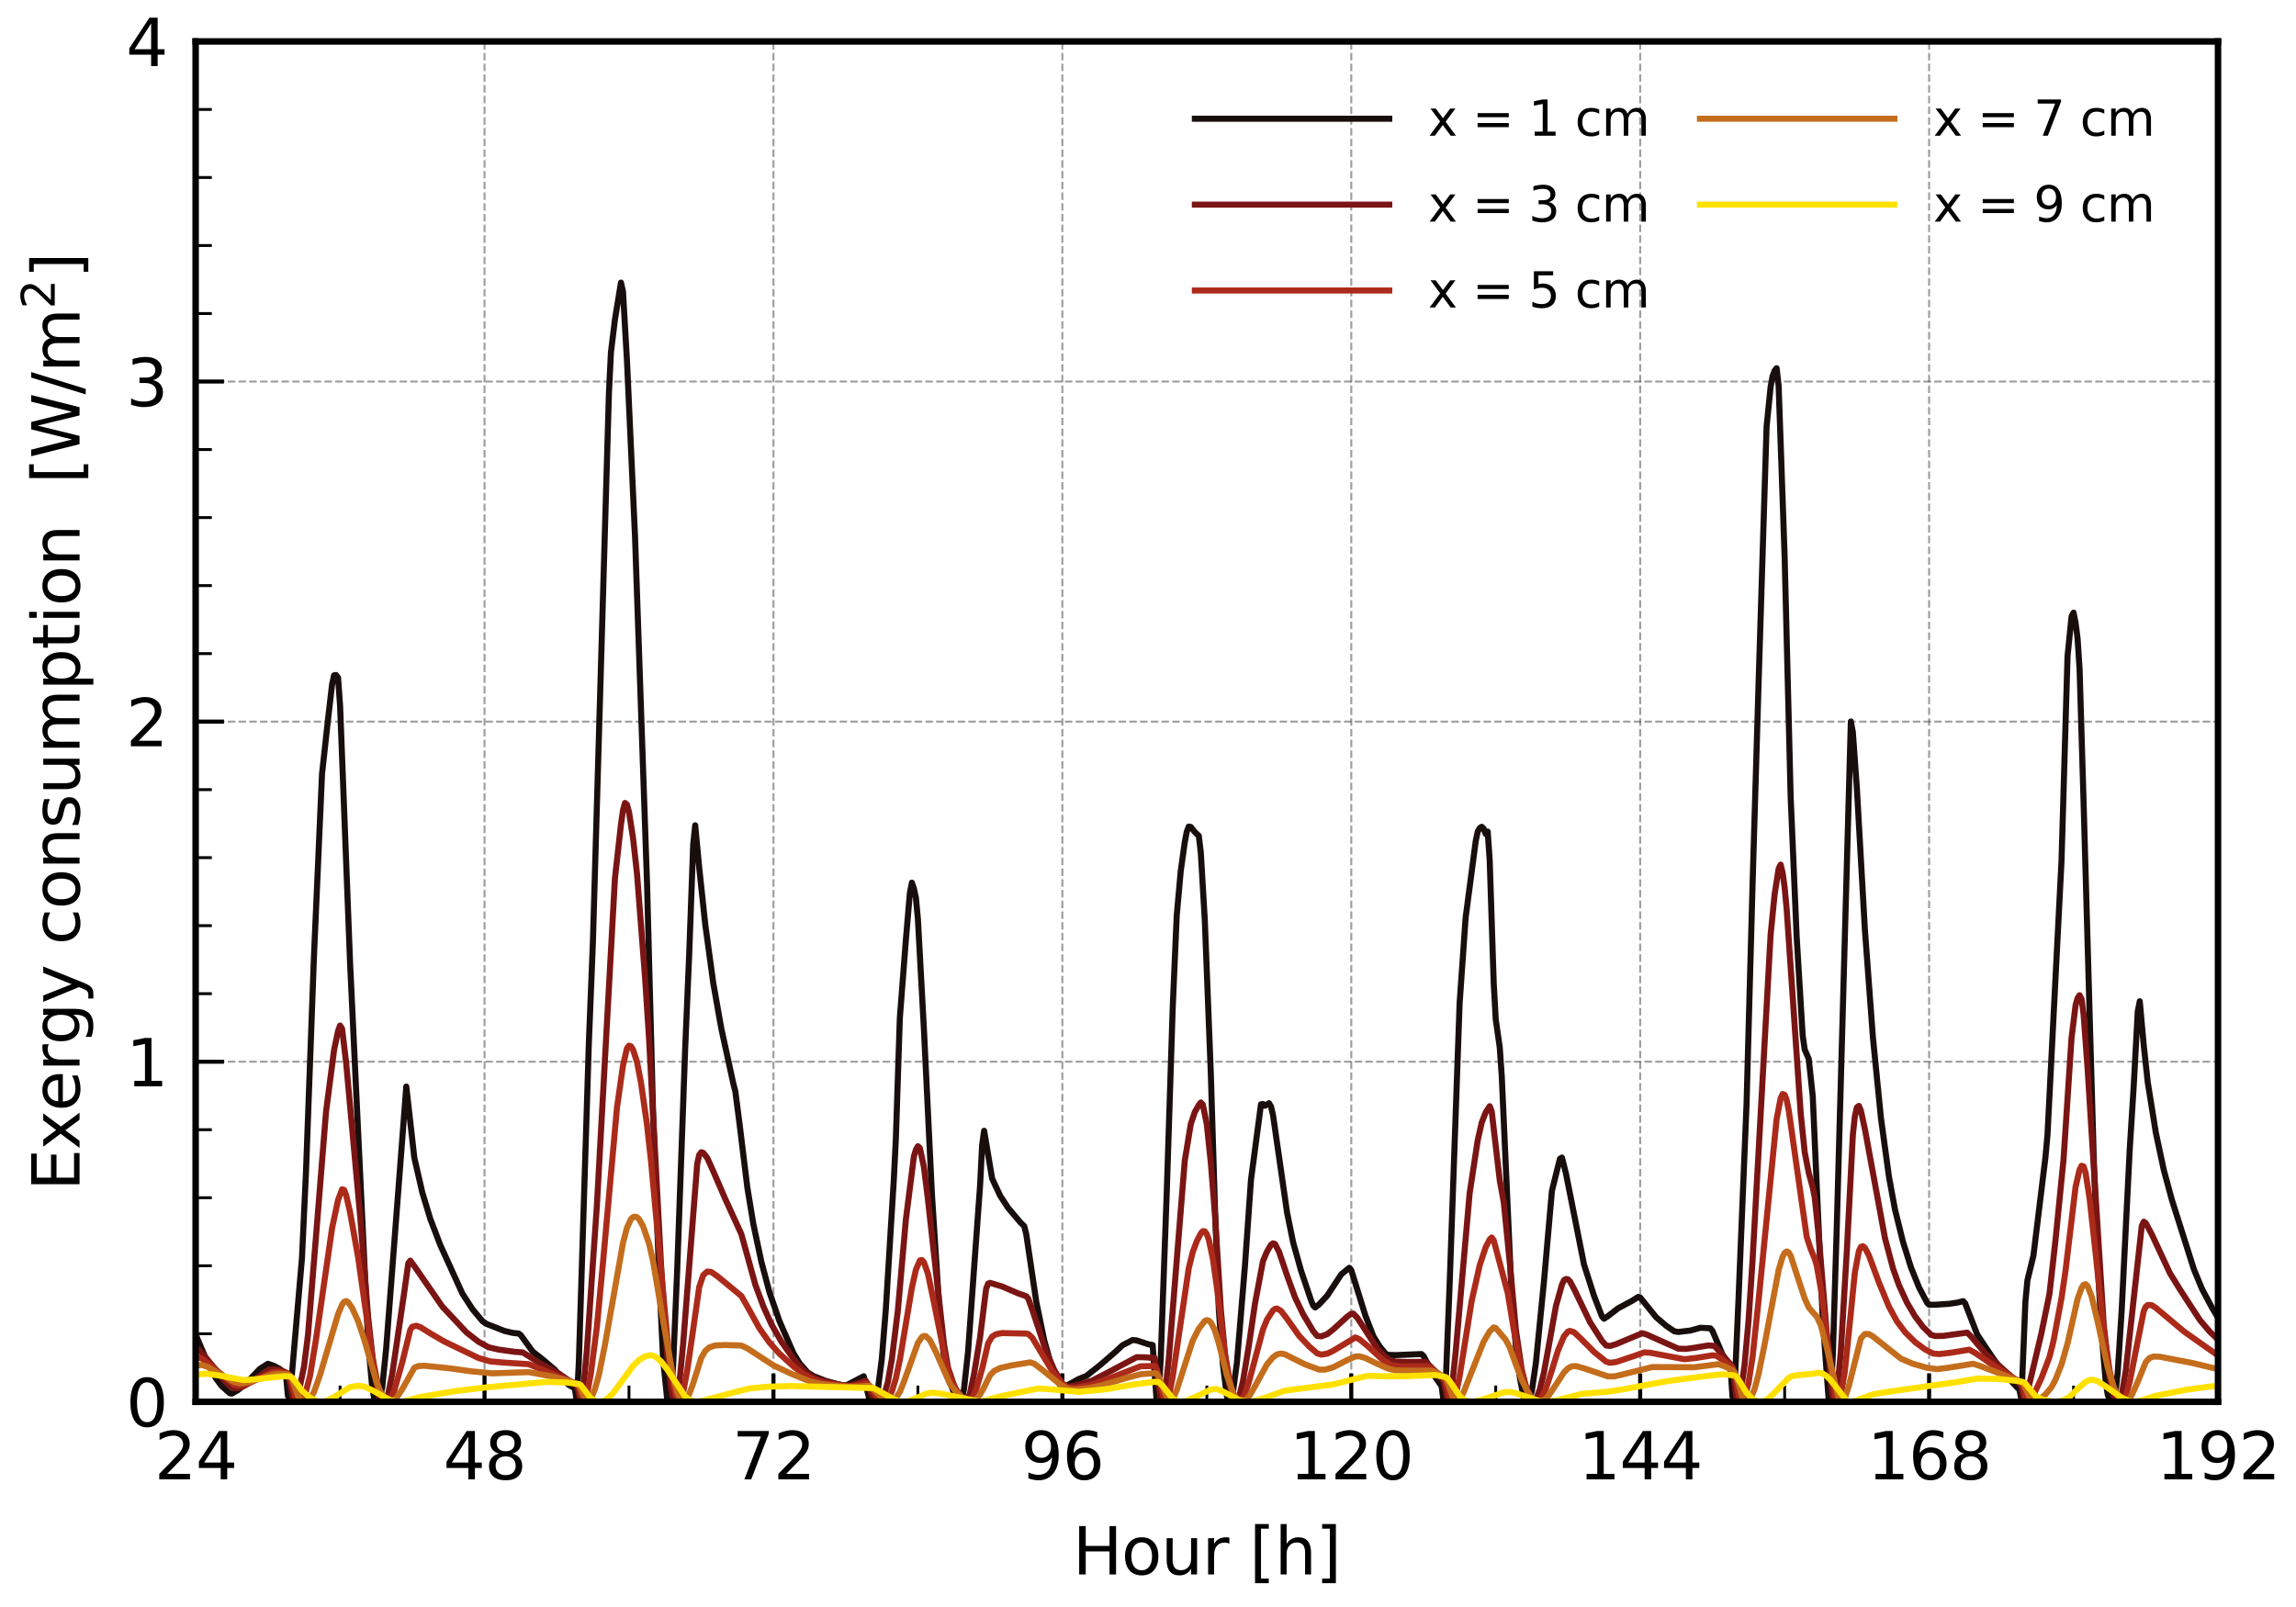 <?xml version="1.0" encoding="utf-8" standalone="no"?>
<!DOCTYPE svg PUBLIC "-//W3C//DTD SVG 1.1//EN"
  "http://www.w3.org/Graphics/SVG/1.1/DTD/svg11.dtd">
<svg xmlns:xlink="http://www.w3.org/1999/xlink" width="283.465pt" height="198.425pt" viewBox="0 0 283.465 198.425" xmlns="http://www.w3.org/2000/svg" version="1.1">
 <defs>
  <style type="text/css">*{stroke-linejoin: round; stroke-linecap: butt}</style>
 </defs>
 <g id="figure_1">
  <g id="patch_1">
   <path d="M 0 198.425 
L 283.465 198.425 
L 283.465 0 
L 0 0 
z
" style="fill: #ffffff"/>
  </g>
  <g id="axes_1">
   <g id="patch_2">
    <path d="M 24.152 173.085 
L 273.837 173.085 
L 273.837 5.12 
L 24.152 5.12 
z
" style="fill: #ffffff"/>
   </g>
   <g id="matplotlib.axis_1">
    <g id="xtick_1">
     <g id="line2d_1">
      <path d="M 24.152 173.085 
L 24.152 5.12 
" clip-path="url(#paaadee3ea1)" style="fill: none; stroke-dasharray: 0.925,0.4; stroke-dashoffset: 0; stroke: #404040; stroke-opacity: 0.5; stroke-width: 0.25"/>
     </g>
     <g id="line2d_2">
      <defs>
       <path id="mb6e9f358f8" d="M 0 0 
L 0 -3.5 
" style="stroke: #000000; stroke-width: 0.5"/>
      </defs>
      <g>
       <use xlink:href="#mb6e9f358f8" x="24.152" y="173.085" style="stroke: #000000; stroke-width: 0.5"/>
      </g>
     </g>
     <g id="text_1">
      <!-- 24 -->
      <g transform="translate(19.062 182.664) scale(0.08 -0.08)">
       <defs>
        <path id="DejaVuSans-32" d="M 1228 531 
L 3431 531 
L 3431 0 
L 469 0 
L 469 531 
Q 828 903 1448 1529 
Q 2069 2156 2228 2338 
Q 2531 2678 2651 2914 
Q 2772 3150 2772 3378 
Q 2772 3750 2511 3984 
Q 2250 4219 1831 4219 
Q 1534 4219 1204 4116 
Q 875 4013 500 3803 
L 500 4441 
Q 881 4594 1212 4672 
Q 1544 4750 1819 4750 
Q 2544 4750 2975 4387 
Q 3406 4025 3406 3419 
Q 3406 3131 3298 2873 
Q 3191 2616 2906 2266 
Q 2828 2175 2409 1742 
Q 1991 1309 1228 531 
z
" transform="scale(0.016)"/>
        <path id="DejaVuSans-34" d="M 2419 4116 
L 825 1625 
L 2419 1625 
L 2419 4116 
z
M 2253 4666 
L 3047 4666 
L 3047 1625 
L 3713 1625 
L 3713 1100 
L 3047 1100 
L 3047 0 
L 2419 0 
L 2419 1100 
L 313 1100 
L 313 1709 
L 2253 4666 
z
" transform="scale(0.016)"/>
       </defs>
       <use xlink:href="#DejaVuSans-32"/>
       <use xlink:href="#DejaVuSans-34" x="63.623"/>
      </g>
     </g>
    </g>
    <g id="xtick_2">
     <g id="line2d_3">
      <path d="M 59.821 173.085 
L 59.821 5.12 
" clip-path="url(#paaadee3ea1)" style="fill: none; stroke-dasharray: 0.925,0.4; stroke-dashoffset: 0; stroke: #404040; stroke-opacity: 0.5; stroke-width: 0.25"/>
     </g>
     <g id="line2d_4">
      <g>
       <use xlink:href="#mb6e9f358f8" x="59.821" y="173.085" style="stroke: #000000; stroke-width: 0.5"/>
      </g>
     </g>
     <g id="text_2">
      <!-- 48 -->
      <g transform="translate(54.731 182.664) scale(0.08 -0.08)">
       <defs>
        <path id="DejaVuSans-38" d="M 2034 2216 
Q 1584 2216 1326 1975 
Q 1069 1734 1069 1313 
Q 1069 891 1326 650 
Q 1584 409 2034 409 
Q 2484 409 2743 651 
Q 3003 894 3003 1313 
Q 3003 1734 2745 1975 
Q 2488 2216 2034 2216 
z
M 1403 2484 
Q 997 2584 770 2862 
Q 544 3141 544 3541 
Q 544 4100 942 4425 
Q 1341 4750 2034 4750 
Q 2731 4750 3128 4425 
Q 3525 4100 3525 3541 
Q 3525 3141 3298 2862 
Q 3072 2584 2669 2484 
Q 3125 2378 3379 2068 
Q 3634 1759 3634 1313 
Q 3634 634 3220 271 
Q 2806 -91 2034 -91 
Q 1263 -91 848 271 
Q 434 634 434 1313 
Q 434 1759 690 2068 
Q 947 2378 1403 2484 
z
M 1172 3481 
Q 1172 3119 1398 2916 
Q 1625 2713 2034 2713 
Q 2441 2713 2670 2916 
Q 2900 3119 2900 3481 
Q 2900 3844 2670 4047 
Q 2441 4250 2034 4250 
Q 1625 4250 1398 4047 
Q 1172 3844 1172 3481 
z
" transform="scale(0.016)"/>
       </defs>
       <use xlink:href="#DejaVuSans-34"/>
       <use xlink:href="#DejaVuSans-38" x="63.623"/>
      </g>
     </g>
    </g>
    <g id="xtick_3">
     <g id="line2d_5">
      <path d="M 95.491 173.085 
L 95.491 5.12 
" clip-path="url(#paaadee3ea1)" style="fill: none; stroke-dasharray: 0.925,0.4; stroke-dashoffset: 0; stroke: #404040; stroke-opacity: 0.5; stroke-width: 0.25"/>
     </g>
     <g id="line2d_6">
      <g>
       <use xlink:href="#mb6e9f358f8" x="95.491" y="173.085" style="stroke: #000000; stroke-width: 0.5"/>
      </g>
     </g>
     <g id="text_3">
      <!-- 72 -->
      <g transform="translate(90.401 182.664) scale(0.08 -0.08)">
       <defs>
        <path id="DejaVuSans-37" d="M 525 4666 
L 3525 4666 
L 3525 4397 
L 1831 0 
L 1172 0 
L 2766 4134 
L 525 4134 
L 525 4666 
z
" transform="scale(0.016)"/>
       </defs>
       <use xlink:href="#DejaVuSans-37"/>
       <use xlink:href="#DejaVuSans-32" x="63.623"/>
      </g>
     </g>
    </g>
    <g id="xtick_4">
     <g id="line2d_7">
      <path d="M 131.16 173.085 
L 131.16 5.12 
" clip-path="url(#paaadee3ea1)" style="fill: none; stroke-dasharray: 0.925,0.4; stroke-dashoffset: 0; stroke: #404040; stroke-opacity: 0.5; stroke-width: 0.25"/>
     </g>
     <g id="line2d_8">
      <g>
       <use xlink:href="#mb6e9f358f8" x="131.16" y="173.085" style="stroke: #000000; stroke-width: 0.5"/>
      </g>
     </g>
     <g id="text_4">
      <!-- 96 -->
      <g transform="translate(126.07 182.664) scale(0.08 -0.08)">
       <defs>
        <path id="DejaVuSans-39" d="M 703 97 
L 703 672 
Q 941 559 1184 500 
Q 1428 441 1663 441 
Q 2288 441 2617 861 
Q 2947 1281 2994 2138 
Q 2813 1869 2534 1725 
Q 2256 1581 1919 1581 
Q 1219 1581 811 2004 
Q 403 2428 403 3163 
Q 403 3881 828 4315 
Q 1253 4750 1959 4750 
Q 2769 4750 3195 4129 
Q 3622 3509 3622 2328 
Q 3622 1225 3098 567 
Q 2575 -91 1691 -91 
Q 1453 -91 1209 -44 
Q 966 3 703 97 
z
M 1959 2075 
Q 2384 2075 2632 2365 
Q 2881 2656 2881 3163 
Q 2881 3666 2632 3958 
Q 2384 4250 1959 4250 
Q 1534 4250 1286 3958 
Q 1038 3666 1038 3163 
Q 1038 2656 1286 2365 
Q 1534 2075 1959 2075 
z
" transform="scale(0.016)"/>
        <path id="DejaVuSans-36" d="M 2113 2584 
Q 1688 2584 1439 2293 
Q 1191 2003 1191 1497 
Q 1191 994 1439 701 
Q 1688 409 2113 409 
Q 2538 409 2786 701 
Q 3034 994 3034 1497 
Q 3034 2003 2786 2293 
Q 2538 2584 2113 2584 
z
M 3366 4563 
L 3366 3988 
Q 3128 4100 2886 4159 
Q 2644 4219 2406 4219 
Q 1781 4219 1451 3797 
Q 1122 3375 1075 2522 
Q 1259 2794 1537 2939 
Q 1816 3084 2150 3084 
Q 2853 3084 3261 2657 
Q 3669 2231 3669 1497 
Q 3669 778 3244 343 
Q 2819 -91 2113 -91 
Q 1303 -91 875 529 
Q 447 1150 447 2328 
Q 447 3434 972 4092 
Q 1497 4750 2381 4750 
Q 2619 4750 2861 4703 
Q 3103 4656 3366 4563 
z
" transform="scale(0.016)"/>
       </defs>
       <use xlink:href="#DejaVuSans-39"/>
       <use xlink:href="#DejaVuSans-36" x="63.623"/>
      </g>
     </g>
    </g>
    <g id="xtick_5">
     <g id="line2d_9">
      <path d="M 166.829 173.085 
L 166.829 5.12 
" clip-path="url(#paaadee3ea1)" style="fill: none; stroke-dasharray: 0.925,0.4; stroke-dashoffset: 0; stroke: #404040; stroke-opacity: 0.5; stroke-width: 0.25"/>
     </g>
     <g id="line2d_10">
      <g>
       <use xlink:href="#mb6e9f358f8" x="166.829" y="173.085" style="stroke: #000000; stroke-width: 0.5"/>
      </g>
     </g>
     <g id="text_5">
      <!-- 120 -->
      <g transform="translate(159.194 182.664) scale(0.08 -0.08)">
       <defs>
        <path id="DejaVuSans-31" d="M 794 531 
L 1825 531 
L 1825 4091 
L 703 3866 
L 703 4441 
L 1819 4666 
L 2450 4666 
L 2450 531 
L 3481 531 
L 3481 0 
L 794 0 
L 794 531 
z
" transform="scale(0.016)"/>
        <path id="DejaVuSans-30" d="M 2034 4250 
Q 1547 4250 1301 3770 
Q 1056 3291 1056 2328 
Q 1056 1369 1301 889 
Q 1547 409 2034 409 
Q 2525 409 2770 889 
Q 3016 1369 3016 2328 
Q 3016 3291 2770 3770 
Q 2525 4250 2034 4250 
z
M 2034 4750 
Q 2819 4750 3233 4129 
Q 3647 3509 3647 2328 
Q 3647 1150 3233 529 
Q 2819 -91 2034 -91 
Q 1250 -91 836 529 
Q 422 1150 422 2328 
Q 422 3509 836 4129 
Q 1250 4750 2034 4750 
z
" transform="scale(0.016)"/>
       </defs>
       <use xlink:href="#DejaVuSans-31"/>
       <use xlink:href="#DejaVuSans-32" x="63.623"/>
       <use xlink:href="#DejaVuSans-30" x="127.246"/>
      </g>
     </g>
    </g>
    <g id="xtick_6">
     <g id="line2d_11">
      <path d="M 202.498 173.085 
L 202.498 5.12 
" clip-path="url(#paaadee3ea1)" style="fill: none; stroke-dasharray: 0.925,0.4; stroke-dashoffset: 0; stroke: #404040; stroke-opacity: 0.5; stroke-width: 0.25"/>
     </g>
     <g id="line2d_12">
      <g>
       <use xlink:href="#mb6e9f358f8" x="202.498" y="173.085" style="stroke: #000000; stroke-width: 0.5"/>
      </g>
     </g>
     <g id="text_6">
      <!-- 144 -->
      <g transform="translate(194.863 182.664) scale(0.08 -0.08)">
       <use xlink:href="#DejaVuSans-31"/>
       <use xlink:href="#DejaVuSans-34" x="63.623"/>
       <use xlink:href="#DejaVuSans-34" x="127.246"/>
      </g>
     </g>
    </g>
    <g id="xtick_7">
     <g id="line2d_13">
      <path d="M 238.168 173.085 
L 238.168 5.12 
" clip-path="url(#paaadee3ea1)" style="fill: none; stroke-dasharray: 0.925,0.4; stroke-dashoffset: 0; stroke: #404040; stroke-opacity: 0.5; stroke-width: 0.25"/>
     </g>
     <g id="line2d_14">
      <g>
       <use xlink:href="#mb6e9f358f8" x="238.168" y="173.085" style="stroke: #000000; stroke-width: 0.5"/>
      </g>
     </g>
     <g id="text_7">
      <!-- 168 -->
      <g transform="translate(230.533 182.664) scale(0.08 -0.08)">
       <use xlink:href="#DejaVuSans-31"/>
       <use xlink:href="#DejaVuSans-36" x="63.623"/>
       <use xlink:href="#DejaVuSans-38" x="127.246"/>
      </g>
     </g>
    </g>
    <g id="xtick_8">
     <g id="line2d_15">
      <path d="M 273.837 173.085 
L 273.837 5.12 
" clip-path="url(#paaadee3ea1)" style="fill: none; stroke-dasharray: 0.925,0.4; stroke-dashoffset: 0; stroke: #404040; stroke-opacity: 0.5; stroke-width: 0.25"/>
     </g>
     <g id="line2d_16">
      <g>
       <use xlink:href="#mb6e9f358f8" x="273.837" y="173.085" style="stroke: #000000; stroke-width: 0.5"/>
      </g>
     </g>
     <g id="text_8">
      <!-- 192 -->
      <g transform="translate(266.202 182.664) scale(0.08 -0.08)">
       <use xlink:href="#DejaVuSans-31"/>
       <use xlink:href="#DejaVuSans-39" x="63.623"/>
       <use xlink:href="#DejaVuSans-32" x="127.246"/>
      </g>
     </g>
    </g>
    <g id="xtick_9">
     <g id="line2d_17">
      <defs>
       <path id="m6b27573ea2" d="M 0 0 
L 0 -2 
" style="stroke: #000000; stroke-width: 0.35"/>
      </defs>
      <g>
       <use xlink:href="#m6b27573ea2" x="41.987" y="173.085" style="stroke: #000000; stroke-width: 0.35"/>
      </g>
     </g>
    </g>
    <g id="xtick_10">
     <g id="line2d_18">
      <g>
       <use xlink:href="#m6b27573ea2" x="77.656" y="173.085" style="stroke: #000000; stroke-width: 0.35"/>
      </g>
     </g>
    </g>
    <g id="xtick_11">
     <g id="line2d_19">
      <g>
       <use xlink:href="#m6b27573ea2" x="113.325" y="173.085" style="stroke: #000000; stroke-width: 0.35"/>
      </g>
     </g>
    </g>
    <g id="xtick_12">
     <g id="line2d_20">
      <g>
       <use xlink:href="#m6b27573ea2" x="148.995" y="173.085" style="stroke: #000000; stroke-width: 0.35"/>
      </g>
     </g>
    </g>
    <g id="xtick_13">
     <g id="line2d_21">
      <g>
       <use xlink:href="#m6b27573ea2" x="184.664" y="173.085" style="stroke: #000000; stroke-width: 0.35"/>
      </g>
     </g>
    </g>
    <g id="xtick_14">
     <g id="line2d_22">
      <g>
       <use xlink:href="#m6b27573ea2" x="220.333" y="173.085" style="stroke: #000000; stroke-width: 0.35"/>
      </g>
     </g>
    </g>
    <g id="xtick_15">
     <g id="line2d_23">
      <g>
       <use xlink:href="#m6b27573ea2" x="256.002" y="173.085" style="stroke: #000000; stroke-width: 0.35"/>
      </g>
     </g>
    </g>
    <g id="text_9">
     <!-- Hour [h] -->
     <g transform="translate(132.432 194.406) scale(0.08 -0.08)">
      <defs>
       <path id="DejaVuSans-48" d="M 628 4666 
L 1259 4666 
L 1259 2753 
L 3553 2753 
L 3553 4666 
L 4184 4666 
L 4184 0 
L 3553 0 
L 3553 2222 
L 1259 2222 
L 1259 0 
L 628 0 
L 628 4666 
z
" transform="scale(0.016)"/>
       <path id="DejaVuSans-6f" d="M 1959 3097 
Q 1497 3097 1228 2736 
Q 959 2375 959 1747 
Q 959 1119 1226 758 
Q 1494 397 1959 397 
Q 2419 397 2687 759 
Q 2956 1122 2956 1747 
Q 2956 2369 2687 2733 
Q 2419 3097 1959 3097 
z
M 1959 3584 
Q 2709 3584 3137 3096 
Q 3566 2609 3566 1747 
Q 3566 888 3137 398 
Q 2709 -91 1959 -91 
Q 1206 -91 779 398 
Q 353 888 353 1747 
Q 353 2609 779 3096 
Q 1206 3584 1959 3584 
z
" transform="scale(0.016)"/>
       <path id="DejaVuSans-75" d="M 544 1381 
L 544 3500 
L 1119 3500 
L 1119 1403 
Q 1119 906 1312 657 
Q 1506 409 1894 409 
Q 2359 409 2629 706 
Q 2900 1003 2900 1516 
L 2900 3500 
L 3475 3500 
L 3475 0 
L 2900 0 
L 2900 538 
Q 2691 219 2414 64 
Q 2138 -91 1772 -91 
Q 1169 -91 856 284 
Q 544 659 544 1381 
z
M 1991 3584 
L 1991 3584 
z
" transform="scale(0.016)"/>
       <path id="DejaVuSans-72" d="M 2631 2963 
Q 2534 3019 2420 3045 
Q 2306 3072 2169 3072 
Q 1681 3072 1420 2755 
Q 1159 2438 1159 1844 
L 1159 0 
L 581 0 
L 581 3500 
L 1159 3500 
L 1159 2956 
Q 1341 3275 1631 3429 
Q 1922 3584 2338 3584 
Q 2397 3584 2469 3576 
Q 2541 3569 2628 3553 
L 2631 2963 
z
" transform="scale(0.016)"/>
       <path id="DejaVuSans-20" transform="scale(0.016)"/>
       <path id="DejaVuSans-5b" d="M 550 4863 
L 1875 4863 
L 1875 4416 
L 1125 4416 
L 1125 -397 
L 1875 -397 
L 1875 -844 
L 550 -844 
L 550 4863 
z
" transform="scale(0.016)"/>
       <path id="DejaVuSans-68" d="M 3513 2113 
L 3513 0 
L 2938 0 
L 2938 2094 
Q 2938 2591 2744 2837 
Q 2550 3084 2163 3084 
Q 1697 3084 1428 2787 
Q 1159 2491 1159 1978 
L 1159 0 
L 581 0 
L 581 4863 
L 1159 4863 
L 1159 2956 
Q 1366 3272 1645 3428 
Q 1925 3584 2291 3584 
Q 2894 3584 3203 3211 
Q 3513 2838 3513 2113 
z
" transform="scale(0.016)"/>
       <path id="DejaVuSans-5d" d="M 1947 4863 
L 1947 -844 
L 622 -844 
L 622 -397 
L 1369 -397 
L 1369 4416 
L 622 4416 
L 622 4863 
L 1947 4863 
z
" transform="scale(0.016)"/>
      </defs>
      <use xlink:href="#DejaVuSans-48"/>
      <use xlink:href="#DejaVuSans-6f" x="75.195"/>
      <use xlink:href="#DejaVuSans-75" x="136.377"/>
      <use xlink:href="#DejaVuSans-72" x="199.756"/>
      <use xlink:href="#DejaVuSans-20" x="240.869"/>
      <use xlink:href="#DejaVuSans-5b" x="272.656"/>
      <use xlink:href="#DejaVuSans-68" x="311.67"/>
      <use xlink:href="#DejaVuSans-5d" x="375.049"/>
     </g>
    </g>
   </g>
   <g id="matplotlib.axis_2">
    <g id="ytick_1">
     <g id="line2d_24">
      <path d="M 24.152 173.085 
L 273.837 173.085 
" clip-path="url(#paaadee3ea1)" style="fill: none; stroke-dasharray: 0.925,0.4; stroke-dashoffset: 0; stroke: #404040; stroke-opacity: 0.5; stroke-width: 0.25"/>
     </g>
     <g id="line2d_25">
      <defs>
       <path id="m9b225c0bfa" d="M 0 0 
L 3.5 0 
" style="stroke: #000000; stroke-width: 0.5"/>
      </defs>
      <g>
       <use xlink:href="#m9b225c0bfa" x="24.152" y="173.085" style="stroke: #000000; stroke-width: 0.5"/>
      </g>
     </g>
     <g id="text_10">
      <!-- 0 -->
      <g transform="translate(15.562 176.125) scale(0.08 -0.08)">
       <use xlink:href="#DejaVuSans-30"/>
      </g>
     </g>
    </g>
    <g id="ytick_2">
     <g id="line2d_26">
      <path d="M 24.152 131.094 
L 273.837 131.094 
" clip-path="url(#paaadee3ea1)" style="fill: none; stroke-dasharray: 0.925,0.4; stroke-dashoffset: 0; stroke: #404040; stroke-opacity: 0.5; stroke-width: 0.25"/>
     </g>
     <g id="line2d_27">
      <g>
       <use xlink:href="#m9b225c0bfa" x="24.152" y="131.094" style="stroke: #000000; stroke-width: 0.5"/>
      </g>
     </g>
     <g id="text_11">
      <!-- 1 -->
      <g transform="translate(15.562 134.133) scale(0.08 -0.08)">
       <use xlink:href="#DejaVuSans-31"/>
      </g>
     </g>
    </g>
    <g id="ytick_3">
     <g id="line2d_28">
      <path d="M 24.152 89.103 
L 273.837 89.103 
" clip-path="url(#paaadee3ea1)" style="fill: none; stroke-dasharray: 0.925,0.4; stroke-dashoffset: 0; stroke: #404040; stroke-opacity: 0.5; stroke-width: 0.25"/>
     </g>
     <g id="line2d_29">
      <g>
       <use xlink:href="#m9b225c0bfa" x="24.152" y="89.103" style="stroke: #000000; stroke-width: 0.5"/>
      </g>
     </g>
     <g id="text_12">
      <!-- 2 -->
      <g transform="translate(15.562 92.142) scale(0.08 -0.08)">
       <use xlink:href="#DejaVuSans-32"/>
      </g>
     </g>
    </g>
    <g id="ytick_4">
     <g id="line2d_30">
      <path d="M 24.152 47.111 
L 273.837 47.111 
" clip-path="url(#paaadee3ea1)" style="fill: none; stroke-dasharray: 0.925,0.4; stroke-dashoffset: 0; stroke: #404040; stroke-opacity: 0.5; stroke-width: 0.25"/>
     </g>
     <g id="line2d_31">
      <g>
       <use xlink:href="#m9b225c0bfa" x="24.152" y="47.111" style="stroke: #000000; stroke-width: 0.5"/>
      </g>
     </g>
     <g id="text_13">
      <!-- 3 -->
      <g transform="translate(15.562 50.151) scale(0.08 -0.08)">
       <defs>
        <path id="DejaVuSans-33" d="M 2597 2516 
Q 3050 2419 3304 2112 
Q 3559 1806 3559 1356 
Q 3559 666 3084 287 
Q 2609 -91 1734 -91 
Q 1441 -91 1130 -33 
Q 819 25 488 141 
L 488 750 
Q 750 597 1062 519 
Q 1375 441 1716 441 
Q 2309 441 2620 675 
Q 2931 909 2931 1356 
Q 2931 1769 2642 2001 
Q 2353 2234 1838 2234 
L 1294 2234 
L 1294 2753 
L 1863 2753 
Q 2328 2753 2575 2939 
Q 2822 3125 2822 3475 
Q 2822 3834 2567 4026 
Q 2313 4219 1838 4219 
Q 1578 4219 1281 4162 
Q 984 4106 628 3988 
L 628 4550 
Q 988 4650 1302 4700 
Q 1616 4750 1894 4750 
Q 2613 4750 3031 4423 
Q 3450 4097 3450 3541 
Q 3450 3153 3228 2886 
Q 3006 2619 2597 2516 
z
" transform="scale(0.016)"/>
       </defs>
       <use xlink:href="#DejaVuSans-33"/>
      </g>
     </g>
    </g>
    <g id="ytick_5">
     <g id="line2d_32">
      <path d="M 24.152 5.12 
L 273.837 5.12 
" clip-path="url(#paaadee3ea1)" style="fill: none; stroke-dasharray: 0.925,0.4; stroke-dashoffset: 0; stroke: #404040; stroke-opacity: 0.5; stroke-width: 0.25"/>
     </g>
     <g id="line2d_33">
      <g>
       <use xlink:href="#m9b225c0bfa" x="24.152" y="5.12" style="stroke: #000000; stroke-width: 0.5"/>
      </g>
     </g>
     <g id="text_14">
      <!-- 4 -->
      <g transform="translate(15.562 8.159) scale(0.08 -0.08)">
       <use xlink:href="#DejaVuSans-34"/>
      </g>
     </g>
    </g>
    <g id="ytick_6">
     <g id="line2d_34">
      <defs>
       <path id="m10987e3de3" d="M 0 0 
L 2 0 
" style="stroke: #000000; stroke-width: 0.35"/>
      </defs>
      <g>
       <use xlink:href="#m10987e3de3" x="24.152" y="164.687" style="stroke: #000000; stroke-width: 0.35"/>
      </g>
     </g>
    </g>
    <g id="ytick_7">
     <g id="line2d_35">
      <g>
       <use xlink:href="#m10987e3de3" x="24.152" y="156.289" style="stroke: #000000; stroke-width: 0.35"/>
      </g>
     </g>
    </g>
    <g id="ytick_8">
     <g id="line2d_36">
      <g>
       <use xlink:href="#m10987e3de3" x="24.152" y="147.89" style="stroke: #000000; stroke-width: 0.35"/>
      </g>
     </g>
    </g>
    <g id="ytick_9">
     <g id="line2d_37">
      <g>
       <use xlink:href="#m10987e3de3" x="24.152" y="139.492" style="stroke: #000000; stroke-width: 0.35"/>
      </g>
     </g>
    </g>
    <g id="ytick_10">
     <g id="line2d_38">
      <g>
       <use xlink:href="#m10987e3de3" x="24.152" y="122.696" style="stroke: #000000; stroke-width: 0.35"/>
      </g>
     </g>
    </g>
    <g id="ytick_11">
     <g id="line2d_39">
      <g>
       <use xlink:href="#m10987e3de3" x="24.152" y="114.297" style="stroke: #000000; stroke-width: 0.35"/>
      </g>
     </g>
    </g>
    <g id="ytick_12">
     <g id="line2d_40">
      <g>
       <use xlink:href="#m10987e3de3" x="24.152" y="105.899" style="stroke: #000000; stroke-width: 0.35"/>
      </g>
     </g>
    </g>
    <g id="ytick_13">
     <g id="line2d_41">
      <g>
       <use xlink:href="#m10987e3de3" x="24.152" y="97.501" style="stroke: #000000; stroke-width: 0.35"/>
      </g>
     </g>
    </g>
    <g id="ytick_14">
     <g id="line2d_42">
      <g>
       <use xlink:href="#m10987e3de3" x="24.152" y="80.704" style="stroke: #000000; stroke-width: 0.35"/>
      </g>
     </g>
    </g>
    <g id="ytick_15">
     <g id="line2d_43">
      <g>
       <use xlink:href="#m10987e3de3" x="24.152" y="72.306" style="stroke: #000000; stroke-width: 0.35"/>
      </g>
     </g>
    </g>
    <g id="ytick_16">
     <g id="line2d_44">
      <g>
       <use xlink:href="#m10987e3de3" x="24.152" y="63.908" style="stroke: #000000; stroke-width: 0.35"/>
      </g>
     </g>
    </g>
    <g id="ytick_17">
     <g id="line2d_45">
      <g>
       <use xlink:href="#m10987e3de3" x="24.152" y="55.51" style="stroke: #000000; stroke-width: 0.35"/>
      </g>
     </g>
    </g>
    <g id="ytick_18">
     <g id="line2d_46">
      <g>
       <use xlink:href="#m10987e3de3" x="24.152" y="38.713" style="stroke: #000000; stroke-width: 0.35"/>
      </g>
     </g>
    </g>
    <g id="ytick_19">
     <g id="line2d_47">
      <g>
       <use xlink:href="#m10987e3de3" x="24.152" y="30.315" style="stroke: #000000; stroke-width: 0.35"/>
      </g>
     </g>
    </g>
    <g id="ytick_20">
     <g id="line2d_48">
      <g>
       <use xlink:href="#m10987e3de3" x="24.152" y="21.917" style="stroke: #000000; stroke-width: 0.35"/>
      </g>
     </g>
    </g>
    <g id="ytick_21">
     <g id="line2d_49">
      <g>
       <use xlink:href="#m10987e3de3" x="24.152" y="13.518" style="stroke: #000000; stroke-width: 0.35"/>
      </g>
     </g>
    </g>
    <g id="text_15">
     <!-- Exergy consumption $~\mathrm{[W/m^2]}$ -->
     <g transform="translate(9.882 147.023) rotate(-90) scale(0.08 -0.08)">
      <defs>
       <path id="DejaVuSans-45" d="M 628 4666 
L 3578 4666 
L 3578 4134 
L 1259 4134 
L 1259 2753 
L 3481 2753 
L 3481 2222 
L 1259 2222 
L 1259 531 
L 3634 531 
L 3634 0 
L 628 0 
L 628 4666 
z
" transform="scale(0.016)"/>
       <path id="DejaVuSans-78" d="M 3513 3500 
L 2247 1797 
L 3578 0 
L 2900 0 
L 1881 1375 
L 863 0 
L 184 0 
L 1544 1831 
L 300 3500 
L 978 3500 
L 1906 2253 
L 2834 3500 
L 3513 3500 
z
" transform="scale(0.016)"/>
       <path id="DejaVuSans-65" d="M 3597 1894 
L 3597 1613 
L 953 1613 
Q 991 1019 1311 708 
Q 1631 397 2203 397 
Q 2534 397 2845 478 
Q 3156 559 3463 722 
L 3463 178 
Q 3153 47 2828 -22 
Q 2503 -91 2169 -91 
Q 1331 -91 842 396 
Q 353 884 353 1716 
Q 353 2575 817 3079 
Q 1281 3584 2069 3584 
Q 2775 3584 3186 3129 
Q 3597 2675 3597 1894 
z
M 3022 2063 
Q 3016 2534 2758 2815 
Q 2500 3097 2075 3097 
Q 1594 3097 1305 2825 
Q 1016 2553 972 2059 
L 3022 2063 
z
" transform="scale(0.016)"/>
       <path id="DejaVuSans-67" d="M 2906 1791 
Q 2906 2416 2648 2759 
Q 2391 3103 1925 3103 
Q 1463 3103 1205 2759 
Q 947 2416 947 1791 
Q 947 1169 1205 825 
Q 1463 481 1925 481 
Q 2391 481 2648 825 
Q 2906 1169 2906 1791 
z
M 3481 434 
Q 3481 -459 3084 -895 
Q 2688 -1331 1869 -1331 
Q 1566 -1331 1297 -1286 
Q 1028 -1241 775 -1147 
L 775 -588 
Q 1028 -725 1275 -790 
Q 1522 -856 1778 -856 
Q 2344 -856 2625 -561 
Q 2906 -266 2906 331 
L 2906 616 
Q 2728 306 2450 153 
Q 2172 0 1784 0 
Q 1141 0 747 490 
Q 353 981 353 1791 
Q 353 2603 747 3093 
Q 1141 3584 1784 3584 
Q 2172 3584 2450 3431 
Q 2728 3278 2906 2969 
L 2906 3500 
L 3481 3500 
L 3481 434 
z
" transform="scale(0.016)"/>
       <path id="DejaVuSans-79" d="M 2059 -325 
Q 1816 -950 1584 -1140 
Q 1353 -1331 966 -1331 
L 506 -1331 
L 506 -850 
L 844 -850 
Q 1081 -850 1212 -737 
Q 1344 -625 1503 -206 
L 1606 56 
L 191 3500 
L 800 3500 
L 1894 763 
L 2988 3500 
L 3597 3500 
L 2059 -325 
z
" transform="scale(0.016)"/>
       <path id="DejaVuSans-63" d="M 3122 3366 
L 3122 2828 
Q 2878 2963 2633 3030 
Q 2388 3097 2138 3097 
Q 1578 3097 1268 2742 
Q 959 2388 959 1747 
Q 959 1106 1268 751 
Q 1578 397 2138 397 
Q 2388 397 2633 464 
Q 2878 531 3122 666 
L 3122 134 
Q 2881 22 2623 -34 
Q 2366 -91 2075 -91 
Q 1284 -91 818 406 
Q 353 903 353 1747 
Q 353 2603 823 3093 
Q 1294 3584 2113 3584 
Q 2378 3584 2631 3529 
Q 2884 3475 3122 3366 
z
" transform="scale(0.016)"/>
       <path id="DejaVuSans-6e" d="M 3513 2113 
L 3513 0 
L 2938 0 
L 2938 2094 
Q 2938 2591 2744 2837 
Q 2550 3084 2163 3084 
Q 1697 3084 1428 2787 
Q 1159 2491 1159 1978 
L 1159 0 
L 581 0 
L 581 3500 
L 1159 3500 
L 1159 2956 
Q 1366 3272 1645 3428 
Q 1925 3584 2291 3584 
Q 2894 3584 3203 3211 
Q 3513 2838 3513 2113 
z
" transform="scale(0.016)"/>
       <path id="DejaVuSans-73" d="M 2834 3397 
L 2834 2853 
Q 2591 2978 2328 3040 
Q 2066 3103 1784 3103 
Q 1356 3103 1142 2972 
Q 928 2841 928 2578 
Q 928 2378 1081 2264 
Q 1234 2150 1697 2047 
L 1894 2003 
Q 2506 1872 2764 1633 
Q 3022 1394 3022 966 
Q 3022 478 2636 193 
Q 2250 -91 1575 -91 
Q 1294 -91 989 -36 
Q 684 19 347 128 
L 347 722 
Q 666 556 975 473 
Q 1284 391 1588 391 
Q 1994 391 2212 530 
Q 2431 669 2431 922 
Q 2431 1156 2273 1281 
Q 2116 1406 1581 1522 
L 1381 1569 
Q 847 1681 609 1914 
Q 372 2147 372 2553 
Q 372 3047 722 3315 
Q 1072 3584 1716 3584 
Q 2034 3584 2315 3537 
Q 2597 3491 2834 3397 
z
" transform="scale(0.016)"/>
       <path id="DejaVuSans-6d" d="M 3328 2828 
Q 3544 3216 3844 3400 
Q 4144 3584 4550 3584 
Q 5097 3584 5394 3201 
Q 5691 2819 5691 2113 
L 5691 0 
L 5113 0 
L 5113 2094 
Q 5113 2597 4934 2840 
Q 4756 3084 4391 3084 
Q 3944 3084 3684 2787 
Q 3425 2491 3425 1978 
L 3425 0 
L 2847 0 
L 2847 2094 
Q 2847 2600 2669 2842 
Q 2491 3084 2119 3084 
Q 1678 3084 1418 2786 
Q 1159 2488 1159 1978 
L 1159 0 
L 581 0 
L 581 3500 
L 1159 3500 
L 1159 2956 
Q 1356 3278 1631 3431 
Q 1906 3584 2284 3584 
Q 2666 3584 2933 3390 
Q 3200 3197 3328 2828 
z
" transform="scale(0.016)"/>
       <path id="DejaVuSans-70" d="M 1159 525 
L 1159 -1331 
L 581 -1331 
L 581 3500 
L 1159 3500 
L 1159 2969 
Q 1341 3281 1617 3432 
Q 1894 3584 2278 3584 
Q 2916 3584 3314 3078 
Q 3713 2572 3713 1747 
Q 3713 922 3314 415 
Q 2916 -91 2278 -91 
Q 1894 -91 1617 61 
Q 1341 213 1159 525 
z
M 3116 1747 
Q 3116 2381 2855 2742 
Q 2594 3103 2138 3103 
Q 1681 3103 1420 2742 
Q 1159 2381 1159 1747 
Q 1159 1113 1420 752 
Q 1681 391 2138 391 
Q 2594 391 2855 752 
Q 3116 1113 3116 1747 
z
" transform="scale(0.016)"/>
       <path id="DejaVuSans-74" d="M 1172 4494 
L 1172 3500 
L 2356 3500 
L 2356 3053 
L 1172 3053 
L 1172 1153 
Q 1172 725 1289 603 
Q 1406 481 1766 481 
L 2356 481 
L 2356 0 
L 1766 0 
Q 1100 0 847 248 
Q 594 497 594 1153 
L 594 3053 
L 172 3053 
L 172 3500 
L 594 3500 
L 594 4494 
L 1172 4494 
z
" transform="scale(0.016)"/>
       <path id="DejaVuSans-69" d="M 603 3500 
L 1178 3500 
L 1178 0 
L 603 0 
L 603 3500 
z
M 603 4863 
L 1178 4863 
L 1178 4134 
L 603 4134 
L 603 4863 
z
" transform="scale(0.016)"/>
       <path id="DejaVuSans-57" d="M 213 4666 
L 850 4666 
L 1831 722 
L 2809 4666 
L 3519 4666 
L 4500 722 
L 5478 4666 
L 6119 4666 
L 4947 0 
L 4153 0 
L 3169 4050 
L 2175 0 
L 1381 0 
L 213 4666 
z
" transform="scale(0.016)"/>
       <path id="DejaVuSans-2f" d="M 1625 4666 
L 2156 4666 
L 531 -594 
L 0 -594 
L 1625 4666 
z
" transform="scale(0.016)"/>
      </defs>
      <use xlink:href="#DejaVuSans-45" transform="translate(0 0.766)"/>
      <use xlink:href="#DejaVuSans-78" transform="translate(63.184 0.766)"/>
      <use xlink:href="#DejaVuSans-65" transform="translate(122.363 0.766)"/>
      <use xlink:href="#DejaVuSans-72" transform="translate(183.887 0.766)"/>
      <use xlink:href="#DejaVuSans-67" transform="translate(225 0.766)"/>
      <use xlink:href="#DejaVuSans-79" transform="translate(288.477 0.766)"/>
      <use xlink:href="#DejaVuSans-20" transform="translate(347.656 0.766)"/>
      <use xlink:href="#DejaVuSans-63" transform="translate(379.443 0.766)"/>
      <use xlink:href="#DejaVuSans-6f" transform="translate(434.424 0.766)"/>
      <use xlink:href="#DejaVuSans-6e" transform="translate(495.605 0.766)"/>
      <use xlink:href="#DejaVuSans-73" transform="translate(558.984 0.766)"/>
      <use xlink:href="#DejaVuSans-75" transform="translate(611.084 0.766)"/>
      <use xlink:href="#DejaVuSans-6d" transform="translate(674.463 0.766)"/>
      <use xlink:href="#DejaVuSans-70" transform="translate(771.875 0.766)"/>
      <use xlink:href="#DejaVuSans-74" transform="translate(835.352 0.766)"/>
      <use xlink:href="#DejaVuSans-69" transform="translate(874.561 0.766)"/>
      <use xlink:href="#DejaVuSans-6f" transform="translate(902.344 0.766)"/>
      <use xlink:href="#DejaVuSans-6e" transform="translate(963.525 0.766)"/>
      <use xlink:href="#DejaVuSans-20" transform="translate(1026.904 0.766)"/>
      <use xlink:href="#DejaVuSans-5b" transform="translate(1091.162 0.766)"/>
      <use xlink:href="#DejaVuSans-57" transform="translate(1130.175 0.766)"/>
      <use xlink:href="#DejaVuSans-2f" transform="translate(1229.052 0.766)"/>
      <use xlink:href="#DejaVuSans-6d" transform="translate(1262.744 0.766)"/>
      <use xlink:href="#DejaVuSans-32" transform="translate(1361.113 39.047) scale(0.7)"/>
      <use xlink:href="#DejaVuSans-5d" transform="translate(1408.383 0.766)"/>
     </g>
    </g>
   </g>
   <g id="line2d_50">
    <path d="M 23.904 164.543 
L 24.152 164.773 
L 25.638 168.284 
L 26.629 170.155 
L 27.372 171.141 
L 28.363 172.023 
L 28.611 172.076 
L 29.354 171.659 
L 30.345 170.834 
L 32.079 169.029 
L 33.069 168.392 
L 33.812 168.644 
L 34.556 169.046 
L 35.299 169.697 
L 35.546 172.379 
L 35.794 172.498 
L 37.28 155.365 
L 37.776 144.726 
L 38.767 117.95 
L 39.757 95.565 
L 40.5 88.804 
L 40.996 84.527 
L 41.244 83.389 
L 41.491 83.347 
L 41.739 83.687 
L 41.987 87.134 
L 43.225 118.991 
L 45.454 165.775 
L 45.95 171.298 
L 46.198 172.709 
L 46.445 173.085 
L 46.693 172.908 
L 46.941 172.406 
L 47.188 171.318 
L 47.684 166.421 
L 50.161 134.163 
L 51.152 142.952 
L 52.142 147.261 
L 53.133 150.532 
L 54.372 153.763 
L 57.097 159.744 
L 58.335 161.652 
L 59.574 163.14 
L 60.069 163.472 
L 62.298 164.345 
L 63.289 164.577 
L 64.032 164.661 
L 64.28 164.837 
L 65.766 166.887 
L 67.005 167.851 
L 68.491 169.119 
L 69.482 170.286 
L 70.225 171.001 
L 70.968 171.423 
L 71.216 173.081 
L 71.463 168.191 
L 72.702 128.723 
L 73.197 116.421 
L 75.179 48.544 
L 75.427 43.5 
L 75.922 39.449 
L 76.665 34.896 
L 76.913 36.003 
L 77.408 44.565 
L 78.399 66.217 
L 79.885 109.11 
L 80.628 137.38 
L 81.371 157.496 
L 81.867 167.826 
L 82.362 172.707 
L 82.61 173.044 
L 82.858 171.925 
L 83.105 168.624 
L 83.601 156.948 
L 84.592 129.458 
L 85.087 117.864 
L 85.582 104.282 
L 85.83 101.905 
L 86.326 107.149 
L 87.069 114.128 
L 88.059 121.38 
L 89.05 126.984 
L 90.537 133.8 
L 90.784 134.762 
L 91.28 138.574 
L 92.27 146.653 
L 93.014 151.17 
L 94.004 155.821 
L 94.995 159.548 
L 96.234 163.134 
L 97.968 167.103 
L 98.711 168.323 
L 99.702 169.454 
L 100.445 169.917 
L 101.931 170.499 
L 104.16 171.11 
L 104.656 170.973 
L 106.637 169.934 
L 107.38 172.987 
L 107.628 173.079 
L 107.876 172.955 
L 108.123 172.63 
L 108.371 171.646 
L 108.867 167.792 
L 109.362 161.698 
L 110.353 145.623 
L 110.6 140.663 
L 111.096 125.673 
L 111.839 116.062 
L 112.334 110.26 
L 112.582 108.987 
L 112.83 109.706 
L 113.078 110.855 
L 113.325 113.477 
L 114.068 127.088 
L 115.059 147.522 
L 116.05 162.852 
L 116.545 167.639 
L 116.793 169.351 
L 118.032 172.68 
L 118.527 173.085 
L 118.775 172.667 
L 119.022 171.452 
L 119.518 166.881 
L 121.004 146.342 
L 121.252 141.405 
L 121.499 139.622 
L 122.49 145.531 
L 123.481 147.644 
L 124.472 149.156 
L 125.958 150.916 
L 126.454 151.404 
L 126.701 152.391 
L 127.94 160.745 
L 128.931 165.543 
L 129.674 168.169 
L 130.417 170.096 
L 130.912 171.091 
L 131.16 171.302 
L 131.655 171.111 
L 133.142 170.293 
L 134.132 169.891 
L 135.866 168.515 
L 137.6 167.016 
L 138.591 166.103 
L 139.83 165.457 
L 140.325 165.509 
L 141.811 165.994 
L 142.307 166.078 
L 142.802 173.008 
L 143.05 172.051 
L 143.297 167.883 
L 144.04 147.429 
L 144.784 124.41 
L 145.279 113.047 
L 145.774 107.551 
L 146.27 104 
L 146.517 102.714 
L 146.765 102.058 
L 147.013 102.107 
L 147.508 102.731 
L 148.004 103.205 
L 148.251 105.264 
L 148.747 113.646 
L 149.49 132.609 
L 149.985 148.705 
L 150.481 161.795 
L 150.976 168.463 
L 151.472 172.393 
L 151.719 173.059 
L 151.967 172.86 
L 152.215 171.937 
L 152.71 168.252 
L 153.701 156.325 
L 154.444 145.702 
L 155.683 136.351 
L 155.93 136.318 
L 156.178 136.529 
L 156.673 136.214 
L 156.921 136.64 
L 157.169 137.69 
L 158.903 149.73 
L 159.646 153.385 
L 160.637 156.927 
L 161.875 160.586 
L 162.123 161.193 
L 162.371 161.444 
L 162.866 161.057 
L 163.857 159.986 
L 165.591 157.353 
L 166.581 156.54 
L 166.829 156.833 
L 168.563 162.414 
L 169.554 164.987 
L 170.297 166.197 
L 171.04 167.12 
L 171.288 167.288 
L 172.279 167.325 
L 175.499 167.192 
L 175.747 167.419 
L 176.985 169.752 
L 177.976 171.141 
L 178.224 172.975 
L 178.471 171.203 
L 178.967 158.721 
L 180.205 123.878 
L 180.948 113.3 
L 182.187 103.897 
L 182.434 102.697 
L 182.682 102.253 
L 182.93 102.089 
L 183.178 102.32 
L 183.425 102.974 
L 183.673 102.677 
L 183.921 106.278 
L 184.416 121.395 
L 184.664 125.87 
L 185.159 129.317 
L 185.407 132.879 
L 186.645 160.318 
L 187.141 166.159 
L 187.636 170.084 
L 188.132 172.643 
L 188.379 173.084 
L 188.627 172.944 
L 188.875 172.55 
L 189.122 171.743 
L 189.618 168.311 
L 190.609 158.349 
L 191.6 147.055 
L 192.343 144.053 
L 192.59 143.091 
L 192.838 142.928 
L 193.333 144.893 
L 195.563 156.137 
L 196.801 160.01 
L 197.792 162.577 
L 198.04 162.828 
L 198.535 162.498 
L 199.774 161.544 
L 201.508 160.612 
L 202.251 160.139 
L 202.498 160.209 
L 204.48 162.661 
L 205.719 163.709 
L 206.709 164.383 
L 207.205 164.466 
L 208.691 164.288 
L 209.93 163.947 
L 211.168 164.013 
L 211.416 164.322 
L 212.654 167.23 
L 213.397 168.456 
L 213.645 168.798 
L 213.893 172.454 
L 214.141 171.694 
L 214.636 160.43 
L 215.627 136.408 
L 216.37 109.272 
L 217.113 84.428 
L 218.104 52.68 
L 218.599 47.787 
L 218.847 46.43 
L 219.095 45.767 
L 219.342 45.465 
L 219.59 47.634 
L 220.333 68.759 
L 221.076 98.429 
L 221.819 115.706 
L 222.562 127.89 
L 222.81 129.596 
L 223.306 130.742 
L 223.801 135.338 
L 224.296 146.399 
L 225.039 162.918 
L 225.783 173.049 
L 226.03 171.809 
L 226.278 167.405 
L 226.773 151.353 
L 228.507 89.082 
L 228.755 90.423 
L 229.25 97.324 
L 230.241 114.809 
L 231.232 128.11 
L 232.223 138.056 
L 233.214 145.311 
L 233.957 149.359 
L 234.948 153.358 
L 235.938 156.517 
L 236.929 158.972 
L 237.92 160.861 
L 238.168 161.106 
L 238.911 161.104 
L 240.645 160.991 
L 241.636 160.843 
L 242.379 160.659 
L 242.626 160.945 
L 244.113 164.789 
L 245.103 166.285 
L 246.094 167.749 
L 247.333 169.45 
L 248.571 170.821 
L 249.314 171.595 
L 249.562 172.766 
L 250.058 160.718 
L 250.305 158.094 
L 251.048 155.042 
L 252.535 142.869 
L 252.782 140.136 
L 254.516 106.28 
L 255.259 81.024 
L 255.755 76.114 
L 256.002 75.644 
L 256.25 76.924 
L 256.498 78.821 
L 256.746 82.608 
L 257.241 99.062 
L 258.479 142.513 
L 258.975 155.879 
L 259.47 164.735 
L 259.966 170.543 
L 260.213 172.178 
L 260.461 172.91 
L 260.709 173.077 
L 260.956 172.75 
L 261.204 171.777 
L 261.452 169.498 
L 261.947 161.718 
L 262.938 141.899 
L 263.434 134.033 
L 263.929 124.873 
L 264.177 123.631 
L 264.672 129.126 
L 265.167 133.672 
L 266.158 139.845 
L 267.149 144.494 
L 268.14 148.15 
L 270.865 156.747 
L 271.855 159.144 
L 273.094 161.469 
L 273.837 162.708 
L 274.085 163.316 
L 274.085 163.316 
" clip-path="url(#paaadee3ea1)" style="fill: none; stroke: #180f0d; stroke-width: 0.75; stroke-linecap: square"/>
   </g>
   <g id="line2d_51">
    <path d="M 23.904 166.598 
L 24.152 166.507 
L 24.4 166.535 
L 24.895 167.005 
L 28.115 170.905 
L 28.858 171.415 
L 29.354 171.402 
L 30.097 171.16 
L 30.84 170.726 
L 33.069 169.218 
L 33.565 169.072 
L 34.308 169.117 
L 35.051 169.346 
L 35.546 169.599 
L 36.289 173.081 
L 36.537 172.827 
L 37.033 171.146 
L 37.528 168.785 
L 38.023 164.846 
L 39.014 152.667 
L 40.253 137.276 
L 41.244 129.665 
L 41.739 127.29 
L 41.987 126.63 
L 42.234 127.016 
L 42.73 131.168 
L 44.464 150.14 
L 45.454 162.679 
L 46.198 169.384 
L 46.693 172.129 
L 46.941 172.74 
L 47.188 173.031 
L 47.436 173.064 
L 47.684 172.758 
L 47.932 172.064 
L 48.427 169.646 
L 49.913 159.528 
L 50.409 155.969 
L 50.656 155.658 
L 51.152 156.333 
L 54.62 161.343 
L 57.592 164.518 
L 59.078 165.674 
L 60.317 166.355 
L 61.555 166.637 
L 63.537 166.915 
L 64.528 166.986 
L 65.271 167.443 
L 66.757 168.398 
L 68.986 169.586 
L 70.968 170.96 
L 71.216 171.077 
L 71.711 173.072 
L 71.959 172.069 
L 72.454 166.742 
L 73.693 148.843 
L 75.922 108.446 
L 76.665 101.808 
L 76.913 100.062 
L 77.161 99.146 
L 77.408 99.346 
L 77.656 100.264 
L 78.151 103.442 
L 78.647 107.895 
L 79.638 120.701 
L 80.133 128.246 
L 81.619 156.301 
L 82.362 167.204 
L 82.858 171.535 
L 83.105 172.689 
L 83.353 173.082 
L 83.601 172.5 
L 83.849 171.031 
L 84.344 165.92 
L 86.078 143.706 
L 86.326 142.589 
L 86.573 142.273 
L 86.821 142.341 
L 87.316 142.971 
L 88.059 144.617 
L 89.546 148.054 
L 91.527 152.38 
L 93.261 158.65 
L 94.252 161.333 
L 95.243 163.519 
L 96.481 165.683 
L 98.215 168.126 
L 99.206 169.195 
L 100.197 169.95 
L 101.188 170.375 
L 102.922 170.832 
L 104.656 171.132 
L 105.646 170.892 
L 106.885 170.487 
L 107.133 170.891 
L 107.628 172.199 
L 108.123 172.876 
L 108.619 173.078 
L 108.867 172.887 
L 109.114 172.44 
L 109.61 170.659 
L 110.105 167.835 
L 110.848 161.852 
L 111.839 150.595 
L 112.83 142.785 
L 113.078 141.953 
L 113.325 141.533 
L 113.573 141.761 
L 114.068 144.103 
L 114.564 148.105 
L 116.545 165.987 
L 117.041 168.864 
L 117.784 171.078 
L 118.279 172.145 
L 119.022 173.061 
L 119.27 173.03 
L 119.518 172.674 
L 119.766 171.973 
L 120.261 169.645 
L 121.004 165.111 
L 121.747 159.129 
L 121.995 158.494 
L 122.243 158.403 
L 123.729 158.85 
L 125.71 159.706 
L 126.701 160.047 
L 126.949 160.344 
L 127.444 161.706 
L 129.178 166.933 
L 130.169 169.179 
L 131.16 170.824 
L 131.655 171.177 
L 132.151 171.199 
L 133.637 170.854 
L 134.875 170.453 
L 137.105 169.297 
L 140.325 167.583 
L 141.316 167.593 
L 142.554 167.692 
L 142.802 169.143 
L 143.297 172.733 
L 143.545 173.052 
L 143.793 172.211 
L 144.288 167.928 
L 146.27 143.335 
L 147.013 138.8 
L 147.508 137.32 
L 148.004 136.435 
L 148.251 136.127 
L 148.499 136.38 
L 148.995 138.835 
L 149.49 143.583 
L 149.985 149.752 
L 150.728 161.763 
L 151.224 166.997 
L 151.719 170.728 
L 152.215 172.744 
L 152.462 173.069 
L 152.71 172.988 
L 152.958 172.532 
L 153.453 170.576 
L 154.196 166.071 
L 154.939 160.974 
L 155.93 155.702 
L 156.426 154.532 
L 156.921 153.697 
L 157.169 153.522 
L 157.416 153.607 
L 157.912 154.568 
L 158.903 157.49 
L 159.893 160.223 
L 160.884 162.273 
L 162.123 164.357 
L 162.618 164.954 
L 163.114 165.012 
L 163.857 164.737 
L 164.6 164.152 
L 166.334 162.568 
L 166.829 162.215 
L 167.077 162.196 
L 167.572 162.712 
L 168.811 164.618 
L 170.049 166.533 
L 171.04 167.554 
L 171.536 167.926 
L 172.279 168.122 
L 173.765 168.176 
L 175.994 168.145 
L 176.737 168.855 
L 178.224 170.467 
L 178.719 172.944 
L 178.967 172.92 
L 179.214 171.724 
L 179.71 167.025 
L 181.444 147.324 
L 182.434 140.831 
L 182.93 138.624 
L 183.425 137.344 
L 183.921 136.588 
L 184.168 137.235 
L 185.159 145.741 
L 185.655 148.46 
L 186.398 155.907 
L 187.141 164.134 
L 187.884 169.203 
L 188.627 172.413 
L 188.875 172.864 
L 189.122 173.06 
L 189.37 173.057 
L 189.618 172.809 
L 190.113 171.537 
L 190.609 169.495 
L 191.352 165.418 
L 192.095 161.26 
L 192.838 158.625 
L 193.086 158.077 
L 193.333 157.921 
L 193.581 157.971 
L 193.829 158.212 
L 194.324 159.135 
L 196.306 163.258 
L 197.792 165.577 
L 198.288 166.132 
L 198.783 166.197 
L 199.526 165.967 
L 202.746 164.622 
L 203.242 164.759 
L 207.205 166.529 
L 208.196 166.552 
L 209.186 166.418 
L 210.92 166.129 
L 211.664 166.186 
L 212.407 167.013 
L 213.893 168.745 
L 214.388 172.669 
L 214.636 173.051 
L 214.884 172.182 
L 215.379 168.558 
L 215.874 163.075 
L 216.37 155.638 
L 218.599 115.427 
L 219.095 110.452 
L 219.59 107.267 
L 219.838 106.759 
L 220.085 107.782 
L 220.333 109.592 
L 220.581 112.236 
L 222.315 137.472 
L 222.81 142.283 
L 223.306 144.812 
L 223.801 146.624 
L 224.049 147.862 
L 224.544 152.637 
L 226.03 170.677 
L 226.278 172.549 
L 226.526 173.074 
L 226.773 172.205 
L 227.269 166.877 
L 228.012 154.436 
L 228.755 140.131 
L 229.003 137.843 
L 229.25 136.735 
L 229.498 136.551 
L 229.746 137.136 
L 230.241 139.415 
L 232.718 152.877 
L 233.709 156.61 
L 234.452 158.71 
L 235.443 160.854 
L 236.434 162.535 
L 237.425 163.847 
L 238.415 164.821 
L 238.911 164.964 
L 239.902 164.95 
L 241.883 164.681 
L 242.874 164.549 
L 243.37 165.04 
L 245.103 167.102 
L 249.314 170.855 
L 249.562 171.051 
L 249.81 172.585 
L 250.058 172.952 
L 251.048 168.79 
L 252.039 164.597 
L 253.03 159.743 
L 253.773 153.127 
L 254.764 143.169 
L 255.755 128.15 
L 256.25 124.132 
L 256.498 123.243 
L 256.746 122.884 
L 256.993 123.369 
L 257.241 125.253 
L 257.736 131.96 
L 259.718 163.476 
L 260.461 170.163 
L 260.956 172.317 
L 261.204 172.849 
L 261.452 173.08 
L 261.7 172.915 
L 261.947 172.235 
L 262.443 169.297 
L 264.424 151.371 
L 264.672 150.848 
L 264.92 151.023 
L 265.663 152.415 
L 267.892 157.193 
L 269.131 159.202 
L 270.122 160.733 
L 271.608 163.004 
L 272.846 164.461 
L 274.085 165.631 
L 274.085 165.631 
" clip-path="url(#paaadee3ea1)" style="fill: none; stroke: #7a1514; stroke-width: 0.75; stroke-linecap: square"/>
   </g>
   <g id="line2d_52">
    <path d="M 23.904 167.719 
L 24.4 167.598 
L 24.895 167.728 
L 25.638 168.267 
L 28.858 170.974 
L 29.354 171.096 
L 30.097 171.013 
L 31.088 170.631 
L 33.565 169.431 
L 34.308 169.366 
L 35.299 169.527 
L 35.546 169.608 
L 35.794 170.037 
L 36.537 172.781 
L 36.785 173.065 
L 37.033 173.035 
L 37.28 172.784 
L 37.776 171.794 
L 38.271 169.905 
L 39.014 165.374 
L 40.996 151.668 
L 41.739 148.161 
L 42.234 146.854 
L 42.482 146.923 
L 42.73 147.55 
L 43.225 149.71 
L 44.216 155.256 
L 44.959 160.503 
L 45.95 167.385 
L 46.693 171.248 
L 47.188 172.563 
L 47.684 173.07 
L 47.932 173.045 
L 48.179 172.803 
L 48.675 171.699 
L 49.665 168.209 
L 50.656 164.189 
L 50.904 163.816 
L 51.399 163.699 
L 51.895 163.866 
L 53.133 164.644 
L 54.867 165.651 
L 59.078 167.68 
L 60.564 168.109 
L 62.298 168.251 
L 65.271 168.442 
L 70.473 170.574 
L 71.216 170.904 
L 71.463 171.359 
L 71.959 172.999 
L 72.206 172.993 
L 72.454 172.309 
L 72.95 169.56 
L 73.693 163.834 
L 74.436 155.997 
L 76.17 136.795 
L 76.913 131.573 
L 77.408 129.433 
L 77.656 129.112 
L 77.904 129.202 
L 78.151 129.598 
L 78.647 131.126 
L 79.142 133.721 
L 79.885 138.917 
L 80.381 143.415 
L 82.61 167.672 
L 83.105 171.032 
L 83.601 172.896 
L 83.849 173.078 
L 84.096 172.735 
L 84.344 171.91 
L 84.839 169.24 
L 85.582 164.137 
L 86.326 158.918 
L 86.821 157.448 
L 87.316 157.003 
L 87.812 157.062 
L 88.555 157.568 
L 91.527 160.023 
L 92.27 161.324 
L 93.757 164.015 
L 94.995 165.759 
L 96.234 167.148 
L 97.968 168.724 
L 99.206 169.684 
L 100.445 170.346 
L 101.683 170.709 
L 103.913 171.085 
L 105.151 171.162 
L 106.637 170.847 
L 106.885 170.789 
L 107.133 170.852 
L 107.628 171.575 
L 108.371 172.593 
L 108.867 173.014 
L 109.114 173.085 
L 109.362 173.016 
L 109.61 172.785 
L 110.105 171.817 
L 110.6 170.217 
L 111.096 167.903 
L 112.582 158.996 
L 113.078 156.77 
L 113.573 155.636 
L 113.821 155.58 
L 114.068 155.864 
L 114.564 157.279 
L 115.307 160.818 
L 116.793 168.289 
L 117.288 170.006 
L 118.032 171.554 
L 118.775 172.549 
L 119.27 173.017 
L 119.518 173.085 
L 119.766 172.983 
L 120.013 172.691 
L 120.509 171.582 
L 121.252 169.031 
L 121.995 165.864 
L 122.49 165.038 
L 122.986 164.737 
L 123.729 164.602 
L 126.701 164.667 
L 126.949 164.712 
L 127.444 165.173 
L 128.435 166.83 
L 129.921 169.302 
L 130.912 170.573 
L 131.655 171.237 
L 132.151 171.372 
L 132.894 171.336 
L 134.875 170.95 
L 136.857 170.228 
L 140.82 168.701 
L 142.307 168.671 
L 142.554 168.671 
L 142.802 169.028 
L 143.793 173.001 
L 144.04 173.023 
L 144.288 172.491 
L 144.784 169.996 
L 146.765 156.585 
L 147.261 154.593 
L 147.756 153.256 
L 148.251 152.301 
L 148.499 152.019 
L 148.747 152.044 
L 148.995 152.396 
L 149.242 153.064 
L 149.738 155.415 
L 150.233 158.915 
L 151.224 167.205 
L 151.967 171.174 
L 152.462 172.638 
L 152.71 172.982 
L 152.958 173.085 
L 153.205 172.96 
L 153.701 172.086 
L 154.196 170.616 
L 155.93 164.147 
L 156.426 162.931 
L 157.169 161.799 
L 157.416 161.611 
L 157.664 161.574 
L 158.16 161.872 
L 158.903 162.84 
L 160.389 164.944 
L 161.627 166.251 
L 162.618 167.106 
L 163.114 167.261 
L 163.857 167.145 
L 164.6 166.791 
L 167.325 165.143 
L 167.82 165.35 
L 168.811 166.169 
L 170.792 167.987 
L 171.783 168.544 
L 172.774 168.716 
L 174.508 168.704 
L 176.242 168.689 
L 176.985 169.132 
L 178.224 170.115 
L 178.471 170.622 
L 178.967 172.572 
L 179.214 173.052 
L 179.462 172.96 
L 179.71 172.339 
L 180.205 169.931 
L 181.691 160.643 
L 182.682 156.24 
L 183.425 153.99 
L 183.921 153.036 
L 184.168 152.801 
L 184.416 153.156 
L 186.15 159.675 
L 186.893 164.171 
L 187.636 168.287 
L 188.379 171.091 
L 188.875 172.402 
L 189.37 172.991 
L 189.618 173.083 
L 189.866 173.033 
L 190.361 172.49 
L 190.856 171.446 
L 191.6 169.179 
L 192.343 166.772 
L 193.086 165.003 
L 193.581 164.42 
L 193.829 164.333 
L 194.324 164.496 
L 195.067 165.184 
L 196.801 166.927 
L 198.288 168.128 
L 198.783 168.272 
L 199.526 168.178 
L 201.755 167.428 
L 202.994 166.985 
L 203.737 167.034 
L 207.948 167.831 
L 209.434 167.667 
L 211.416 167.35 
L 211.911 167.409 
L 212.654 167.881 
L 213.893 168.864 
L 214.141 169.515 
L 214.636 172.214 
L 214.884 172.946 
L 215.131 173.059 
L 215.379 172.668 
L 215.874 170.768 
L 216.37 167.574 
L 217.113 160.586 
L 219.342 138.176 
L 219.838 135.611 
L 220.085 135.084 
L 220.333 135.185 
L 220.581 135.813 
L 220.829 137.051 
L 223.058 152.733 
L 223.553 154.232 
L 224.049 155.433 
L 224.296 156.265 
L 224.792 159.075 
L 226.03 168.7 
L 226.526 172.144 
L 226.773 172.957 
L 227.021 173.017 
L 227.269 172.341 
L 227.764 169.324 
L 228.507 162.072 
L 229.003 157.114 
L 229.498 154.477 
L 229.746 153.965 
L 229.994 153.873 
L 230.241 154.076 
L 230.737 155.016 
L 231.975 158.354 
L 233.214 161.348 
L 234.205 163.164 
L 235.195 164.483 
L 236.434 165.71 
L 237.672 166.623 
L 238.663 167.127 
L 239.406 167.198 
L 240.893 167.021 
L 243.122 166.652 
L 243.865 167.057 
L 245.847 168.416 
L 249.562 170.759 
L 249.81 171.384 
L 250.058 172.459 
L 250.305 173.036 
L 250.553 173.028 
L 251.048 172.287 
L 252.039 170.155 
L 253.03 167.55 
L 253.525 165.582 
L 254.516 160.273 
L 255.012 156.895 
L 256.25 146.554 
L 256.746 144.428 
L 256.993 143.941 
L 257.241 144.036 
L 257.489 144.825 
L 257.984 147.988 
L 258.727 154.763 
L 259.718 164.178 
L 260.461 169.274 
L 260.956 171.438 
L 261.452 172.653 
L 261.7 172.982 
L 261.947 173.083 
L 262.195 172.904 
L 262.443 172.424 
L 262.938 170.609 
L 263.929 165.578 
L 264.672 161.865 
L 264.92 161.345 
L 265.167 161.133 
L 265.663 161.163 
L 266.158 161.487 
L 269.626 164.399 
L 273.589 167.197 
L 274.085 167.447 
L 274.085 167.447 
" clip-path="url(#paaadee3ea1)" style="fill: none; stroke: #ac2a1a; stroke-width: 0.75; stroke-linecap: square"/>
   </g>
   <g id="line2d_53">
    <path d="M 23.904 168.658 
L 24.895 168.53 
L 25.638 168.774 
L 26.877 169.482 
L 28.858 170.621 
L 29.601 170.81 
L 30.592 170.715 
L 31.831 170.311 
L 33.565 169.719 
L 34.556 169.611 
L 35.546 169.709 
L 35.794 169.851 
L 36.042 170.285 
L 36.785 172.333 
L 37.28 172.98 
L 37.776 173.067 
L 38.271 172.728 
L 38.767 171.877 
L 39.51 169.782 
L 41.739 162.258 
L 42.234 161.097 
L 42.482 160.75 
L 42.73 160.65 
L 42.977 160.784 
L 43.473 161.501 
L 44.216 163.142 
L 44.959 165.37 
L 46.445 170.496 
L 46.941 171.798 
L 47.436 172.6 
L 47.932 173.017 
L 48.427 173.045 
L 48.922 172.647 
L 49.665 171.52 
L 51.152 168.889 
L 51.647 168.68 
L 52.39 168.637 
L 55.61 168.963 
L 58.087 169.315 
L 60.812 169.577 
L 63.537 169.48 
L 65.271 169.424 
L 67.996 169.924 
L 69.977 170.415 
L 71.463 171.001 
L 71.959 172.151 
L 72.454 173.055 
L 72.702 173.034 
L 72.95 172.728 
L 73.445 171.536 
L 73.94 169.774 
L 74.684 166.068 
L 76.913 153.487 
L 77.408 151.587 
L 77.904 150.52 
L 78.151 150.291 
L 78.399 150.222 
L 78.647 150.296 
L 78.894 150.52 
L 79.39 151.409 
L 80.133 153.562 
L 80.628 155.731 
L 81.867 163.039 
L 83.105 170.006 
L 83.601 171.906 
L 84.096 172.956 
L 84.344 173.085 
L 84.592 172.962 
L 85.087 172.129 
L 85.582 170.812 
L 86.573 167.673 
L 87.069 166.809 
L 87.564 166.375 
L 88.307 166.128 
L 89.546 166.078 
L 91.527 166.143 
L 92.27 166.491 
L 95.491 168.589 
L 97.72 169.639 
L 99.949 170.551 
L 101.435 170.899 
L 104.16 171.198 
L 105.399 171.235 
L 107.38 171.092 
L 108.123 171.845 
L 109.114 172.792 
L 109.61 173.06 
L 110.105 173.019 
L 110.6 172.625 
L 111.096 171.859 
L 111.591 170.628 
L 113.325 165.817 
L 113.821 165.09 
L 114.068 164.962 
L 114.316 164.99 
L 114.811 165.481 
L 115.555 166.954 
L 117.288 170.898 
L 118.032 171.855 
L 118.775 172.509 
L 119.518 172.999 
L 120.013 173.072 
L 120.509 172.784 
L 121.004 172.178 
L 121.499 171.29 
L 122.243 169.792 
L 122.738 169.279 
L 123.481 168.917 
L 124.967 168.577 
L 127.197 168.218 
L 127.692 168.389 
L 128.683 169.14 
L 130.912 170.961 
L 131.903 171.506 
L 132.646 171.591 
L 134.38 171.405 
L 136.114 171.038 
L 139.086 170.138 
L 140.82 169.681 
L 142.554 169.546 
L 142.802 169.62 
L 143.05 169.97 
L 144.288 173.046 
L 144.536 173.055 
L 144.784 172.798 
L 145.279 171.646 
L 147.261 165.509 
L 148.004 164.063 
L 148.747 163.103 
L 148.995 163.007 
L 149.242 163.068 
L 149.49 163.294 
L 149.985 164.246 
L 150.481 165.9 
L 151.472 169.828 
L 152.215 171.9 
L 152.71 172.731 
L 153.205 173.073 
L 153.701 172.956 
L 154.196 172.454 
L 154.939 171.17 
L 156.426 168.459 
L 157.169 167.591 
L 157.664 167.231 
L 158.16 167.129 
L 158.655 167.234 
L 159.646 167.734 
L 161.132 168.47 
L 162.866 169.114 
L 163.609 169.114 
L 164.6 168.824 
L 166.334 167.936 
L 167.325 167.495 
L 167.82 167.471 
L 168.563 167.676 
L 169.802 168.284 
L 171.288 168.96 
L 172.279 169.209 
L 173.765 169.241 
L 176.737 169.228 
L 177.728 169.685 
L 178.471 170.184 
L 178.719 170.674 
L 179.462 172.731 
L 179.71 173.035 
L 179.957 173.066 
L 180.205 172.856 
L 180.701 171.885 
L 183.178 165.649 
L 183.921 164.383 
L 184.416 163.895 
L 184.664 163.972 
L 185.902 165.438 
L 186.398 166.377 
L 187.141 168.448 
L 187.884 170.421 
L 188.627 171.89 
L 189.122 172.594 
L 189.618 172.975 
L 190.113 173.083 
L 190.609 172.897 
L 191.104 172.442 
L 191.847 171.361 
L 193.086 169.463 
L 193.581 168.953 
L 194.077 168.703 
L 194.572 168.675 
L 195.563 168.956 
L 198.535 169.954 
L 199.278 169.955 
L 200.517 169.664 
L 203.985 168.799 
L 209.186 168.82 
L 212.159 168.444 
L 212.902 168.7 
L 213.893 169.172 
L 214.141 169.412 
L 214.388 170.014 
L 215.131 172.555 
L 215.379 172.956 
L 215.627 173.085 
L 215.874 172.987 
L 216.122 172.689 
L 216.618 171.532 
L 217.113 169.664 
L 217.856 166.016 
L 219.59 156.817 
L 220.085 155.166 
L 220.333 154.705 
L 220.581 154.526 
L 220.829 154.636 
L 221.076 155.051 
L 221.819 157.328 
L 222.81 160.341 
L 223.306 161.426 
L 223.801 162.029 
L 224.296 162.559 
L 224.792 163.623 
L 225.535 166.386 
L 227.021 172.748 
L 227.269 173.063 
L 227.517 173.011 
L 227.764 172.637 
L 228.26 171.128 
L 229.746 165.256 
L 230.241 164.713 
L 230.737 164.725 
L 231.232 165.02 
L 234.7 167.767 
L 236.186 168.396 
L 237.92 168.892 
L 239.159 169.054 
L 240.397 168.904 
L 243.617 168.388 
L 244.608 168.716 
L 249.562 170.617 
L 249.81 170.862 
L 250.801 173.005 
L 251.296 173.049 
L 251.791 172.8 
L 252.535 172.17 
L 253.278 171.279 
L 253.773 170.354 
L 254.516 168.471 
L 255.259 165.887 
L 256.498 160.389 
L 256.993 159.018 
L 257.241 158.642 
L 257.489 158.563 
L 257.736 158.805 
L 258.232 160.072 
L 258.975 163.188 
L 260.213 168.83 
L 260.956 171.245 
L 261.452 172.258 
L 261.947 172.892 
L 262.195 173.053 
L 262.443 173.077 
L 262.69 172.951 
L 263.186 172.269 
L 263.929 170.621 
L 264.92 168.174 
L 265.415 167.662 
L 265.911 167.499 
L 266.654 167.528 
L 270.617 168.286 
L 274.085 169.119 
L 274.085 169.119 
" clip-path="url(#paaadee3ea1)" style="fill: none; stroke: #c46d1c; stroke-width: 0.75; stroke-linecap: square"/>
   </g>
   <g id="line2d_54">
    <path d="M 23.904 169.768 
L 25.391 169.617 
L 26.877 169.812 
L 30.097 170.411 
L 31.583 170.303 
L 35.051 169.922 
L 35.794 169.963 
L 36.042 170.084 
L 36.537 170.691 
L 37.28 171.708 
L 38.023 172.388 
L 38.767 172.871 
L 39.51 173.081 
L 40.253 172.984 
L 41.244 172.506 
L 43.225 171.265 
L 44.216 171.109 
L 44.959 171.204 
L 45.95 171.662 
L 48.179 172.878 
L 48.922 173.064 
L 49.665 173.062 
L 50.656 172.82 
L 51.895 172.495 
L 56.106 171.781 
L 60.069 171.303 
L 67.5 170.627 
L 69.977 170.705 
L 71.463 170.893 
L 71.711 171.035 
L 72.206 171.689 
L 72.95 172.651 
L 73.445 172.973 
L 73.94 173.084 
L 74.436 173.011 
L 74.931 172.751 
L 75.674 172.042 
L 76.913 170.358 
L 78.151 168.657 
L 78.894 167.927 
L 79.638 167.477 
L 80.381 167.327 
L 80.876 167.49 
L 81.619 168.113 
L 82.362 169.068 
L 84.592 172.44 
L 85.087 172.84 
L 85.83 173.079 
L 86.573 173.006 
L 90.537 171.943 
L 92.518 171.445 
L 94.747 171.225 
L 97.72 171.14 
L 107.876 171.402 
L 109.362 172.214 
L 110.6 172.888 
L 111.344 173.074 
L 112.087 173.021 
L 113.078 172.645 
L 114.316 172.094 
L 115.059 171.967 
L 116.05 172.058 
L 121.004 173.071 
L 121.995 172.836 
L 123.481 172.418 
L 128.187 171.443 
L 129.674 171.54 
L 133.142 171.86 
L 136.362 171.56 
L 140.325 170.903 
L 142.554 170.623 
L 143.05 170.671 
L 143.545 171.124 
L 144.784 172.677 
L 145.279 172.986 
L 145.774 173.085 
L 146.517 172.959 
L 147.756 172.409 
L 149.49 171.566 
L 150.233 171.515 
L 150.976 171.814 
L 152.958 172.857 
L 153.949 173.079 
L 154.692 173.037 
L 155.683 172.76 
L 158.655 171.711 
L 160.637 171.452 
L 164.6 170.943 
L 168.811 169.879 
L 170.792 169.933 
L 173.269 169.938 
L 177.233 169.783 
L 178.471 170.033 
L 178.719 170.191 
L 179.214 170.873 
L 180.205 172.368 
L 180.701 172.799 
L 181.196 173.02 
L 181.939 173.076 
L 182.93 172.851 
L 185.655 171.926 
L 186.398 171.87 
L 187.141 172.025 
L 190.113 173.008 
L 191.104 173.081 
L 192.095 172.924 
L 195.315 172.107 
L 198.535 171.833 
L 200.269 171.568 
L 205.719 170.556 
L 210.673 169.899 
L 212.654 169.682 
L 214.141 169.837 
L 214.388 169.996 
L 214.884 170.744 
L 215.627 171.972 
L 216.37 172.731 
L 216.865 173.006 
L 217.361 173.084 
L 217.856 172.969 
L 218.351 172.673 
L 219.342 171.689 
L 220.829 170.132 
L 221.324 169.888 
L 222.315 169.763 
L 223.801 169.629 
L 224.544 169.49 
L 225.039 169.604 
L 225.535 169.926 
L 226.03 170.426 
L 228.012 172.967 
L 228.507 173.085 
L 229.003 172.986 
L 231.232 172.162 
L 233.461 171.801 
L 241.636 170.646 
L 244.113 170.224 
L 246.59 170.261 
L 249.067 170.512 
L 249.81 170.663 
L 250.058 170.854 
L 251.296 172.367 
L 252.039 172.76 
L 253.03 173.026 
L 254.021 173.07 
L 254.764 172.896 
L 255.507 172.473 
L 256.746 171.264 
L 257.489 170.618 
L 257.984 170.4 
L 258.479 170.384 
L 258.975 170.538 
L 259.966 171.186 
L 261.947 172.576 
L 262.938 173.023 
L 263.681 173.073 
L 264.424 172.898 
L 266.158 172.348 
L 269.874 171.607 
L 272.599 171.234 
L 274.085 171.083 
L 274.085 171.083 
" clip-path="url(#paaadee3ea1)" style="fill: none; stroke: #ffe100; stroke-width: 0.75; stroke-linecap: square"/>
   </g>
   <g id="patch_3">
    <path d="M 24.152 173.085 
L 24.152 5.12 
" style="fill: none; stroke: #000000; stroke-width: 0.8; stroke-linejoin: miter; stroke-linecap: square"/>
   </g>
   <g id="patch_4">
    <path d="M 273.837 173.085 
L 273.837 5.12 
" style="fill: none; stroke: #000000; stroke-width: 0.8; stroke-linejoin: miter; stroke-linecap: square"/>
   </g>
   <g id="patch_5">
    <path d="M 24.152 173.085 
L 273.837 173.085 
" style="fill: none; stroke: #000000; stroke-width: 0.8; stroke-linejoin: miter; stroke-linecap: square"/>
   </g>
   <g id="patch_6">
    <path d="M 24.152 5.12 
L 273.837 5.12 
" style="fill: none; stroke: #000000; stroke-width: 0.8; stroke-linejoin: miter; stroke-linecap: square"/>
   </g>
   <g id="legend_1">
    <g id="line2d_55">
     <path d="M 147.519 14.659 
L 159.519 14.659 
L 171.519 14.659 
" style="fill: none; stroke: #180f0d; stroke-width: 0.75; stroke-linecap: square"/>
    </g>
    <g id="text_16">
     <!-- x = 1 cm -->
     <g transform="translate(176.319 16.759) scale(0.06 -0.06)">
      <defs>
       <path id="DejaVuSans-3d" d="M 678 2906 
L 4684 2906 
L 4684 2381 
L 678 2381 
L 678 2906 
z
M 678 1631 
L 4684 1631 
L 4684 1100 
L 678 1100 
L 678 1631 
z
" transform="scale(0.016)"/>
      </defs>
      <use xlink:href="#DejaVuSans-78"/>
      <use xlink:href="#DejaVuSans-20" x="59.18"/>
      <use xlink:href="#DejaVuSans-3d" x="90.967"/>
      <use xlink:href="#DejaVuSans-20" x="174.756"/>
      <use xlink:href="#DejaVuSans-31" x="206.543"/>
      <use xlink:href="#DejaVuSans-20" x="270.166"/>
      <use xlink:href="#DejaVuSans-63" x="301.953"/>
      <use xlink:href="#DejaVuSans-6d" x="356.934"/>
     </g>
    </g>
    <g id="line2d_56">
     <path d="M 147.519 25.266 
L 159.519 25.266 
L 171.519 25.266 
" style="fill: none; stroke: #7a1514; stroke-width: 0.75; stroke-linecap: square"/>
    </g>
    <g id="text_17">
     <!-- x = 3 cm -->
     <g transform="translate(176.319 27.366) scale(0.06 -0.06)">
      <use xlink:href="#DejaVuSans-78"/>
      <use xlink:href="#DejaVuSans-20" x="59.18"/>
      <use xlink:href="#DejaVuSans-3d" x="90.967"/>
      <use xlink:href="#DejaVuSans-20" x="174.756"/>
      <use xlink:href="#DejaVuSans-33" x="206.543"/>
      <use xlink:href="#DejaVuSans-20" x="270.166"/>
      <use xlink:href="#DejaVuSans-63" x="301.953"/>
      <use xlink:href="#DejaVuSans-6d" x="356.934"/>
     </g>
    </g>
    <g id="line2d_57">
     <path d="M 147.519 35.872 
L 159.519 35.872 
L 171.519 35.872 
" style="fill: none; stroke: #ac2a1a; stroke-width: 0.75; stroke-linecap: square"/>
    </g>
    <g id="text_18">
     <!-- x = 5 cm -->
     <g transform="translate(176.319 37.972) scale(0.06 -0.06)">
      <defs>
       <path id="DejaVuSans-35" d="M 691 4666 
L 3169 4666 
L 3169 4134 
L 1269 4134 
L 1269 2991 
Q 1406 3038 1543 3061 
Q 1681 3084 1819 3084 
Q 2600 3084 3056 2656 
Q 3513 2228 3513 1497 
Q 3513 744 3044 326 
Q 2575 -91 1722 -91 
Q 1428 -91 1123 -41 
Q 819 9 494 109 
L 494 744 
Q 775 591 1075 516 
Q 1375 441 1709 441 
Q 2250 441 2565 725 
Q 2881 1009 2881 1497 
Q 2881 1984 2565 2268 
Q 2250 2553 1709 2553 
Q 1456 2553 1204 2497 
Q 953 2441 691 2322 
L 691 4666 
z
" transform="scale(0.016)"/>
      </defs>
      <use xlink:href="#DejaVuSans-78"/>
      <use xlink:href="#DejaVuSans-20" x="59.18"/>
      <use xlink:href="#DejaVuSans-3d" x="90.967"/>
      <use xlink:href="#DejaVuSans-20" x="174.756"/>
      <use xlink:href="#DejaVuSans-35" x="206.543"/>
      <use xlink:href="#DejaVuSans-20" x="270.166"/>
      <use xlink:href="#DejaVuSans-63" x="301.953"/>
      <use xlink:href="#DejaVuSans-6d" x="356.934"/>
     </g>
    </g>
    <g id="line2d_58">
     <path d="M 209.88 14.659 
L 221.88 14.659 
L 233.88 14.659 
" style="fill: none; stroke: #c46d1c; stroke-width: 0.75; stroke-linecap: square"/>
    </g>
    <g id="text_19">
     <!-- x = 7 cm -->
     <g transform="translate(238.68 16.759) scale(0.06 -0.06)">
      <use xlink:href="#DejaVuSans-78"/>
      <use xlink:href="#DejaVuSans-20" x="59.18"/>
      <use xlink:href="#DejaVuSans-3d" x="90.967"/>
      <use xlink:href="#DejaVuSans-20" x="174.756"/>
      <use xlink:href="#DejaVuSans-37" x="206.543"/>
      <use xlink:href="#DejaVuSans-20" x="270.166"/>
      <use xlink:href="#DejaVuSans-63" x="301.953"/>
      <use xlink:href="#DejaVuSans-6d" x="356.934"/>
     </g>
    </g>
    <g id="line2d_59">
     <path d="M 209.88 25.266 
L 221.88 25.266 
L 233.88 25.266 
" style="fill: none; stroke: #ffe100; stroke-width: 0.75; stroke-linecap: square"/>
    </g>
    <g id="text_20">
     <!-- x = 9 cm -->
     <g transform="translate(238.68 27.366) scale(0.06 -0.06)">
      <use xlink:href="#DejaVuSans-78"/>
      <use xlink:href="#DejaVuSans-20" x="59.18"/>
      <use xlink:href="#DejaVuSans-3d" x="90.967"/>
      <use xlink:href="#DejaVuSans-20" x="174.756"/>
      <use xlink:href="#DejaVuSans-39" x="206.543"/>
      <use xlink:href="#DejaVuSans-20" x="270.166"/>
      <use xlink:href="#DejaVuSans-63" x="301.953"/>
      <use xlink:href="#DejaVuSans-6d" x="356.934"/>
     </g>
    </g>
   </g>
  </g>
 </g>
 <defs>
  <clipPath id="paaadee3ea1">
   <rect x="24.152" y="5.12" width="249.685" height="167.965"/>
  </clipPath>
 </defs>
</svg>
